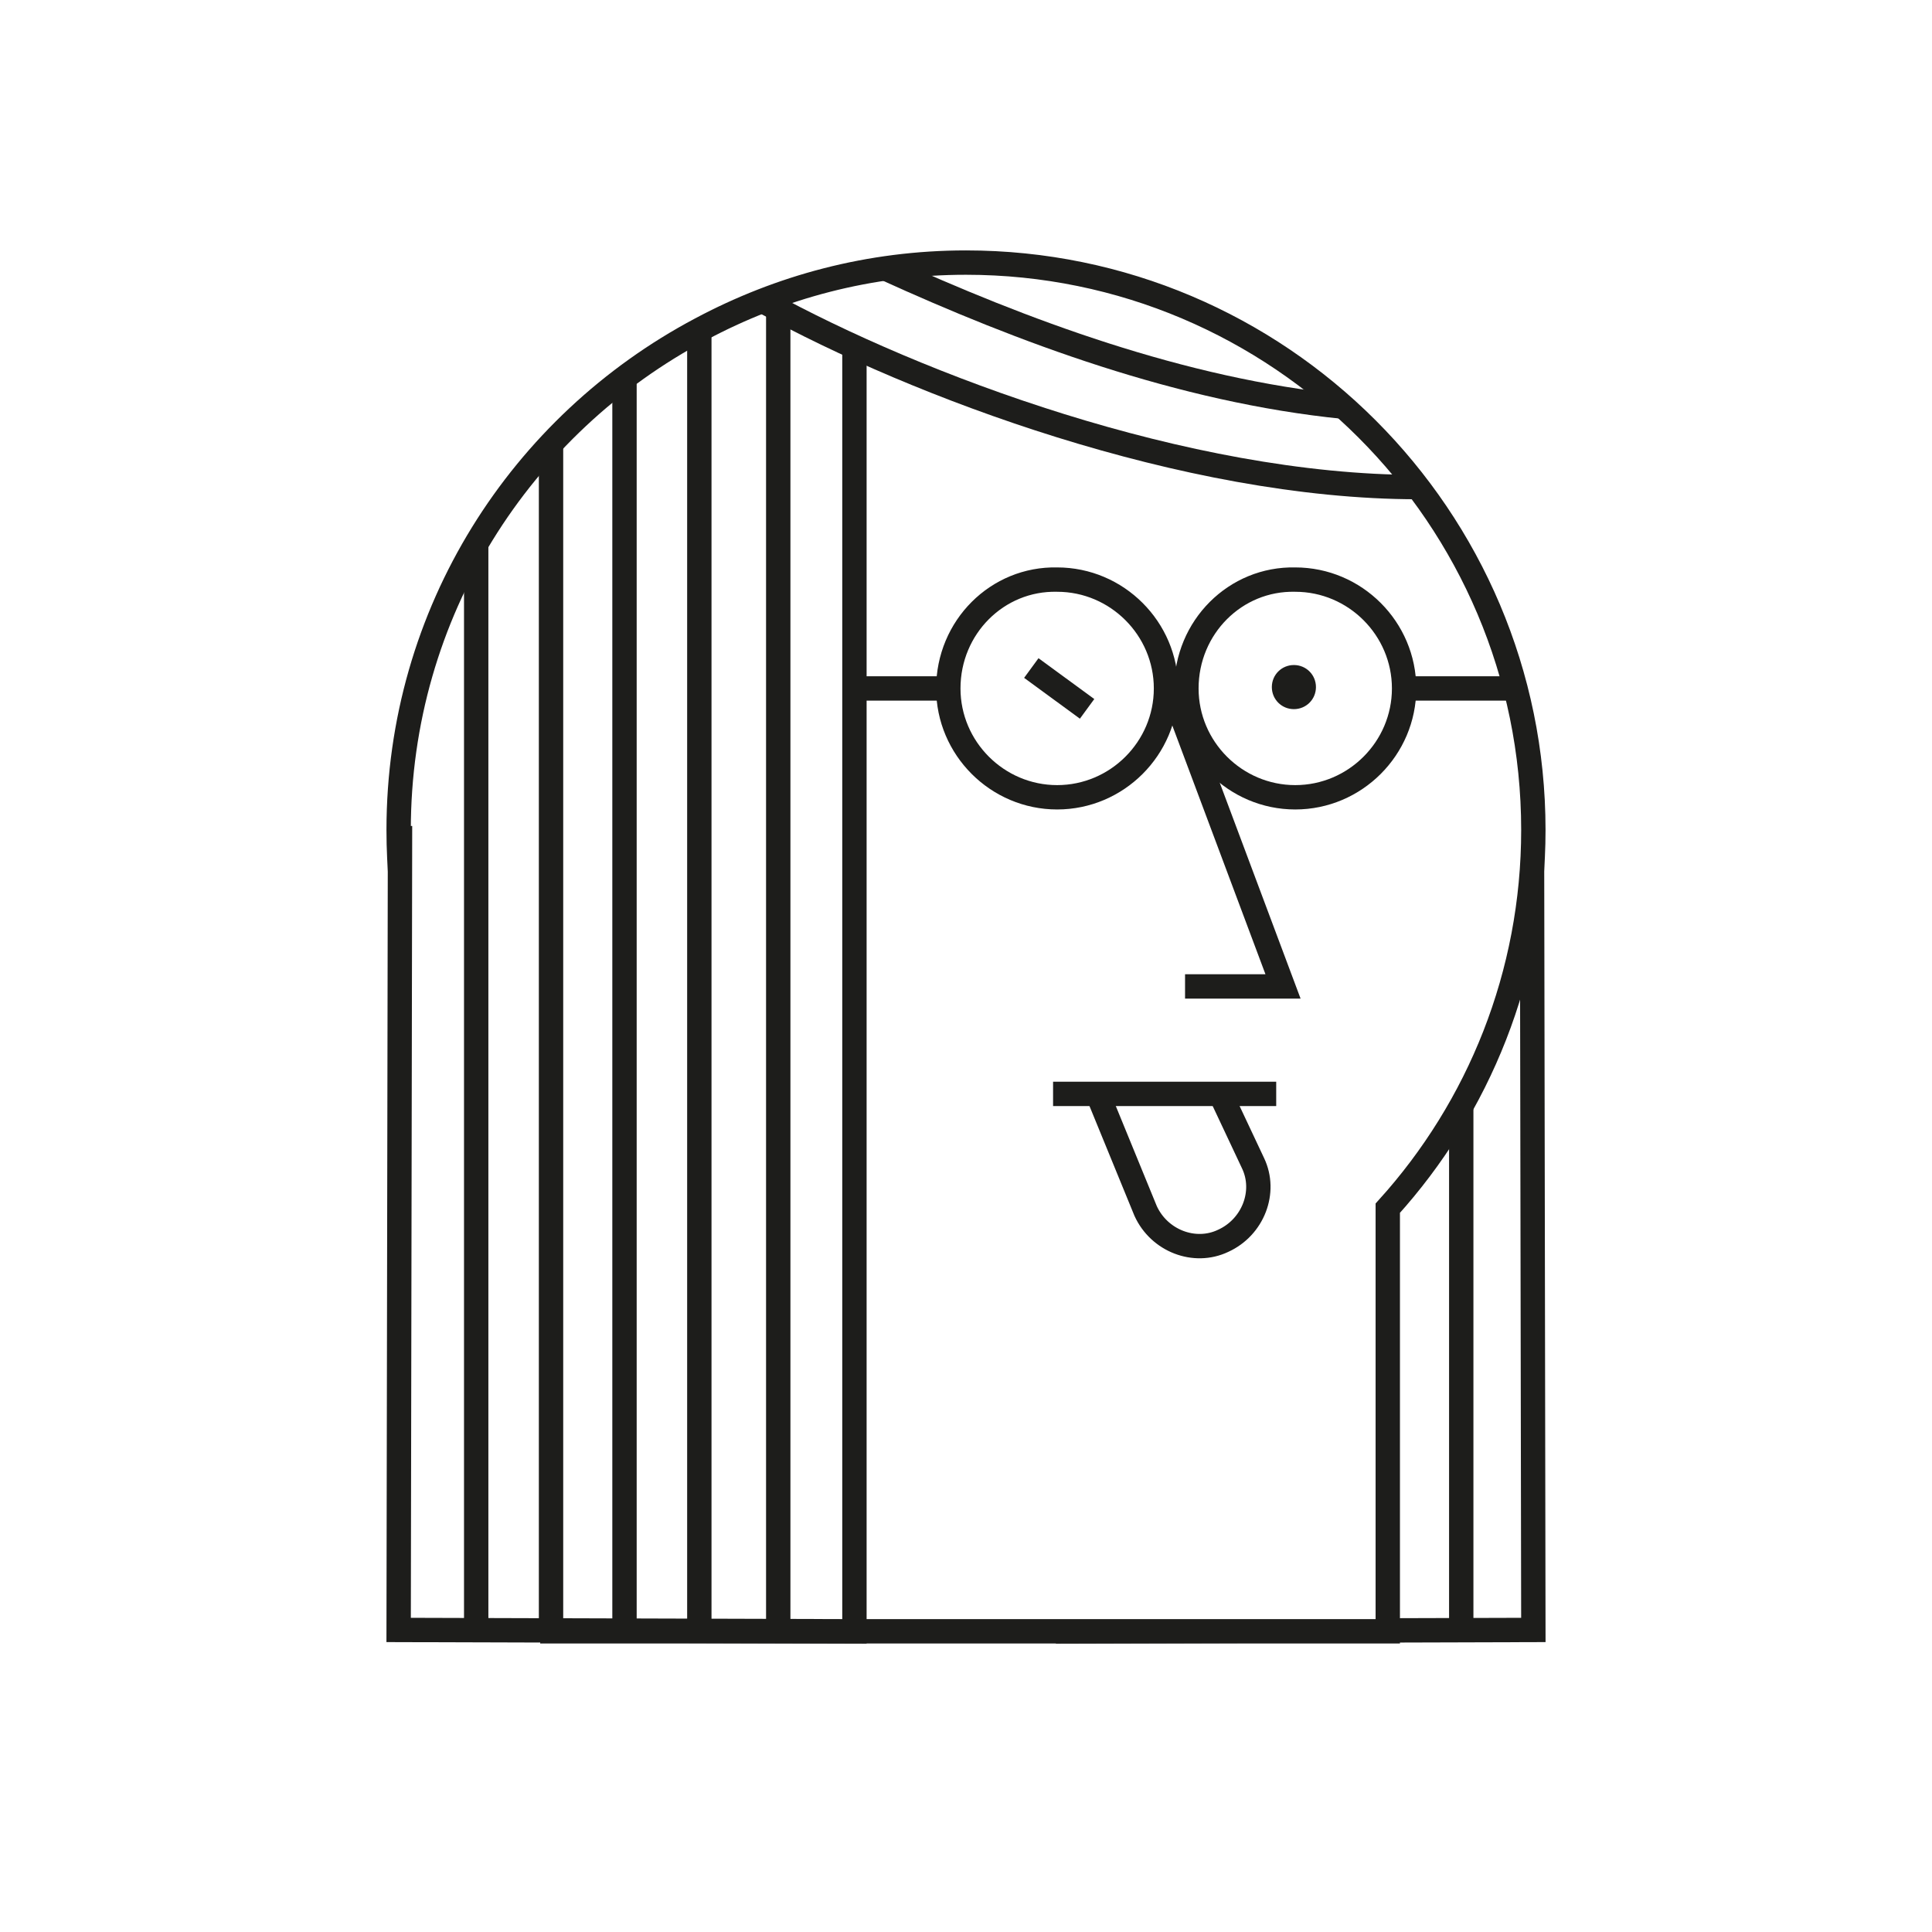 <?xml version="1.0" encoding="utf-8"?>
<!-- Generator: Adobe Illustrator 22.0.1, SVG Export Plug-In . SVG Version: 6.00 Build 0)  -->
<svg version="1.1" xmlns="http://www.w3.org/2000/svg" xmlns:xlink="http://www.w3.org/1999/xlink" x="0px" y="0px"
	 viewBox="0 0 142 142" style="enable-background:new 0 0 142 142;" xml:space="preserve">
<style type="text/css">
	.st0{fill:#231F20;}
	.st1{fill:none;stroke:#000000;stroke-width:12.127;stroke-miterlimit:10;}
	.st2{fill:#FFFFFF;}
	.st3{fill:#FFFFFF;stroke:#1D1D1B;stroke-width:1.79;stroke-linecap:square;stroke-miterlimit:10;}
	.st4{fill:none;stroke:#1D1D1B;stroke-width:1.79;stroke-miterlimit:10;}
	.st5{fill:#FFFFFF;stroke:#1D1D1B;stroke-width:1.79;}
	.st6{fill:#1D1D1B;stroke:#FFFFFF;stroke-width:0.358;stroke-miterlimit:10;}
	.st7{fill:#FFFFFF;stroke:#191919;stroke-width:1.79;stroke-linecap:square;stroke-miterlimit:10;}
	.st8{fill:none;stroke:#191919;stroke-width:1.79;stroke-miterlimit:10;}
	.st9{fill:#FFFFFF;stroke:#191919;stroke-width:1.79;}
	.st10{fill:#191919;stroke:#FFFFFF;stroke-width:0.358;stroke-miterlimit:10;}
	.st11{fill:#FFFFFF;stroke:#191919;stroke-width:1.62;stroke-linecap:square;stroke-miterlimit:10;}
	.st12{fill:none;stroke:#191919;stroke-width:1.62;stroke-miterlimit:10;}
	.st13{fill:#FFFFFF;stroke:#191919;stroke-width:1.62;}
	.st14{fill:#191919;stroke:#FFFFFF;stroke-width:0.324;stroke-miterlimit:10;}
	.st15{display:none;}
	.st16{display:inline;opacity:0.33;fill:#FF0000;}
</style>
<g id="Check_Mark_Icon">
</g>
<g id="Portrait_Illu">
</g>
<g id="_x2D_---------_1_">
</g>
<g id="Portrait_2__x2013__Frames">
</g>
<g id="Portrait_2__x2013__Illu">
	<g>
		<rect class="st2" width="142" height="142"/>
	</g>
	<g>
		<polyline class="st3" points="112.6,61.6 112.7,119.8 78.5,119.9 78.5,29.7 		"/>
		<line class="st4" x1="107.4" y1="43.6" x2="107.4" y2="119.8"/>
		<path class="st5" d="M112.7,61c0-23-18.7-41.7-41.7-41.7c-7.1,0-13.7,1.8-19.5,4.9C38.3,31.2,29.3,45,29.3,61
			c0,11.1,4.3,21.1,11.3,28.6v30.3h61.4V88.8C108.7,81.4,112.7,71.6,112.7,61z"/>
		<polyline class="st4" points="85.8,49.8 94.3,72.5 87.1,72.5 		"/>
		<line class="st4" x1="93.8" y1="80.4" x2="77.4" y2="80.4"/>
		<polyline class="st3" points="29.4,61.6 29.3,119.8 62.8,119.9 62.8,26.1 		"/>
		<path class="st4" d="M104.2,35.8c-17.1,0-36.9-7.5-48-13.6"/>
		<path class="st4" d="M98.8,29.9c-12-1.2-23.7-5.6-33.8-10.2"/>
		<line class="st4" x1="51.4" y1="24.2" x2="51.4" y2="119.8"/>
		<line class="st4" x1="57.2" y1="22.7" x2="57.2" y2="119.8"/>
		<line class="st4" x1="45.9" y1="27.7" x2="45.9" y2="119.8"/>
		<line class="st4" x1="40.5" y1="32.7" x2="40.5" y2="119.8"/>
		<line class="st4" x1="35" y1="40" x2="35" y2="119.8"/>
		<path class="st6" d="M96.9,50.5c0,1-0.8,1.8-1.8,1.8c-1,0-1.8-0.8-1.8-1.8c0-1,0.8-1.8,1.8-1.8C96.1,48.7,96.9,49.5,96.9,50.5z"/>
		<path class="st4" d="M69.7,50.6c0,4.4,3.6,8,8,8c4.4,0,8-3.6,8-8c0-4.4-3.6-8-8-8C73.3,42.5,69.7,46.1,69.7,50.6z"/>
		<path class="st4" d="M87.2,50.6c0,4.4,3.6,8,8,8c4.4,0,8-3.6,8-8c0-4.4-3.6-8-8-8C90.8,42.5,87.2,46.1,87.2,50.6z"/>
		<line class="st4" x1="69" y1="50.6" x2="62.6" y2="50.6"/>
		<line class="st4" x1="111.4" y1="50.6" x2="102.6" y2="50.6"/>
		<line class="st4" x1="75.8" y1="49.1" x2="79.9" y2="52.1"/>
		<path class="st4" d="M80.8,80.7l3.4,8.3c1,2.2,3.6,3.2,5.7,2.2c2.2-1,3.2-3.6,2.2-5.7l-2.4-5.1"/>
	</g>
</g>
<g id="_x2D_---------_2_">
</g>
<g id="Portrait_1_-_Frames">
</g>
<g id="Portrait_1_-_Illu">
</g>
<g id="_x2D_---------">
</g>
<g id="ANNOTATIONS">
</g>
<g id="GUIDES" class="st15">
</g>
</svg>
